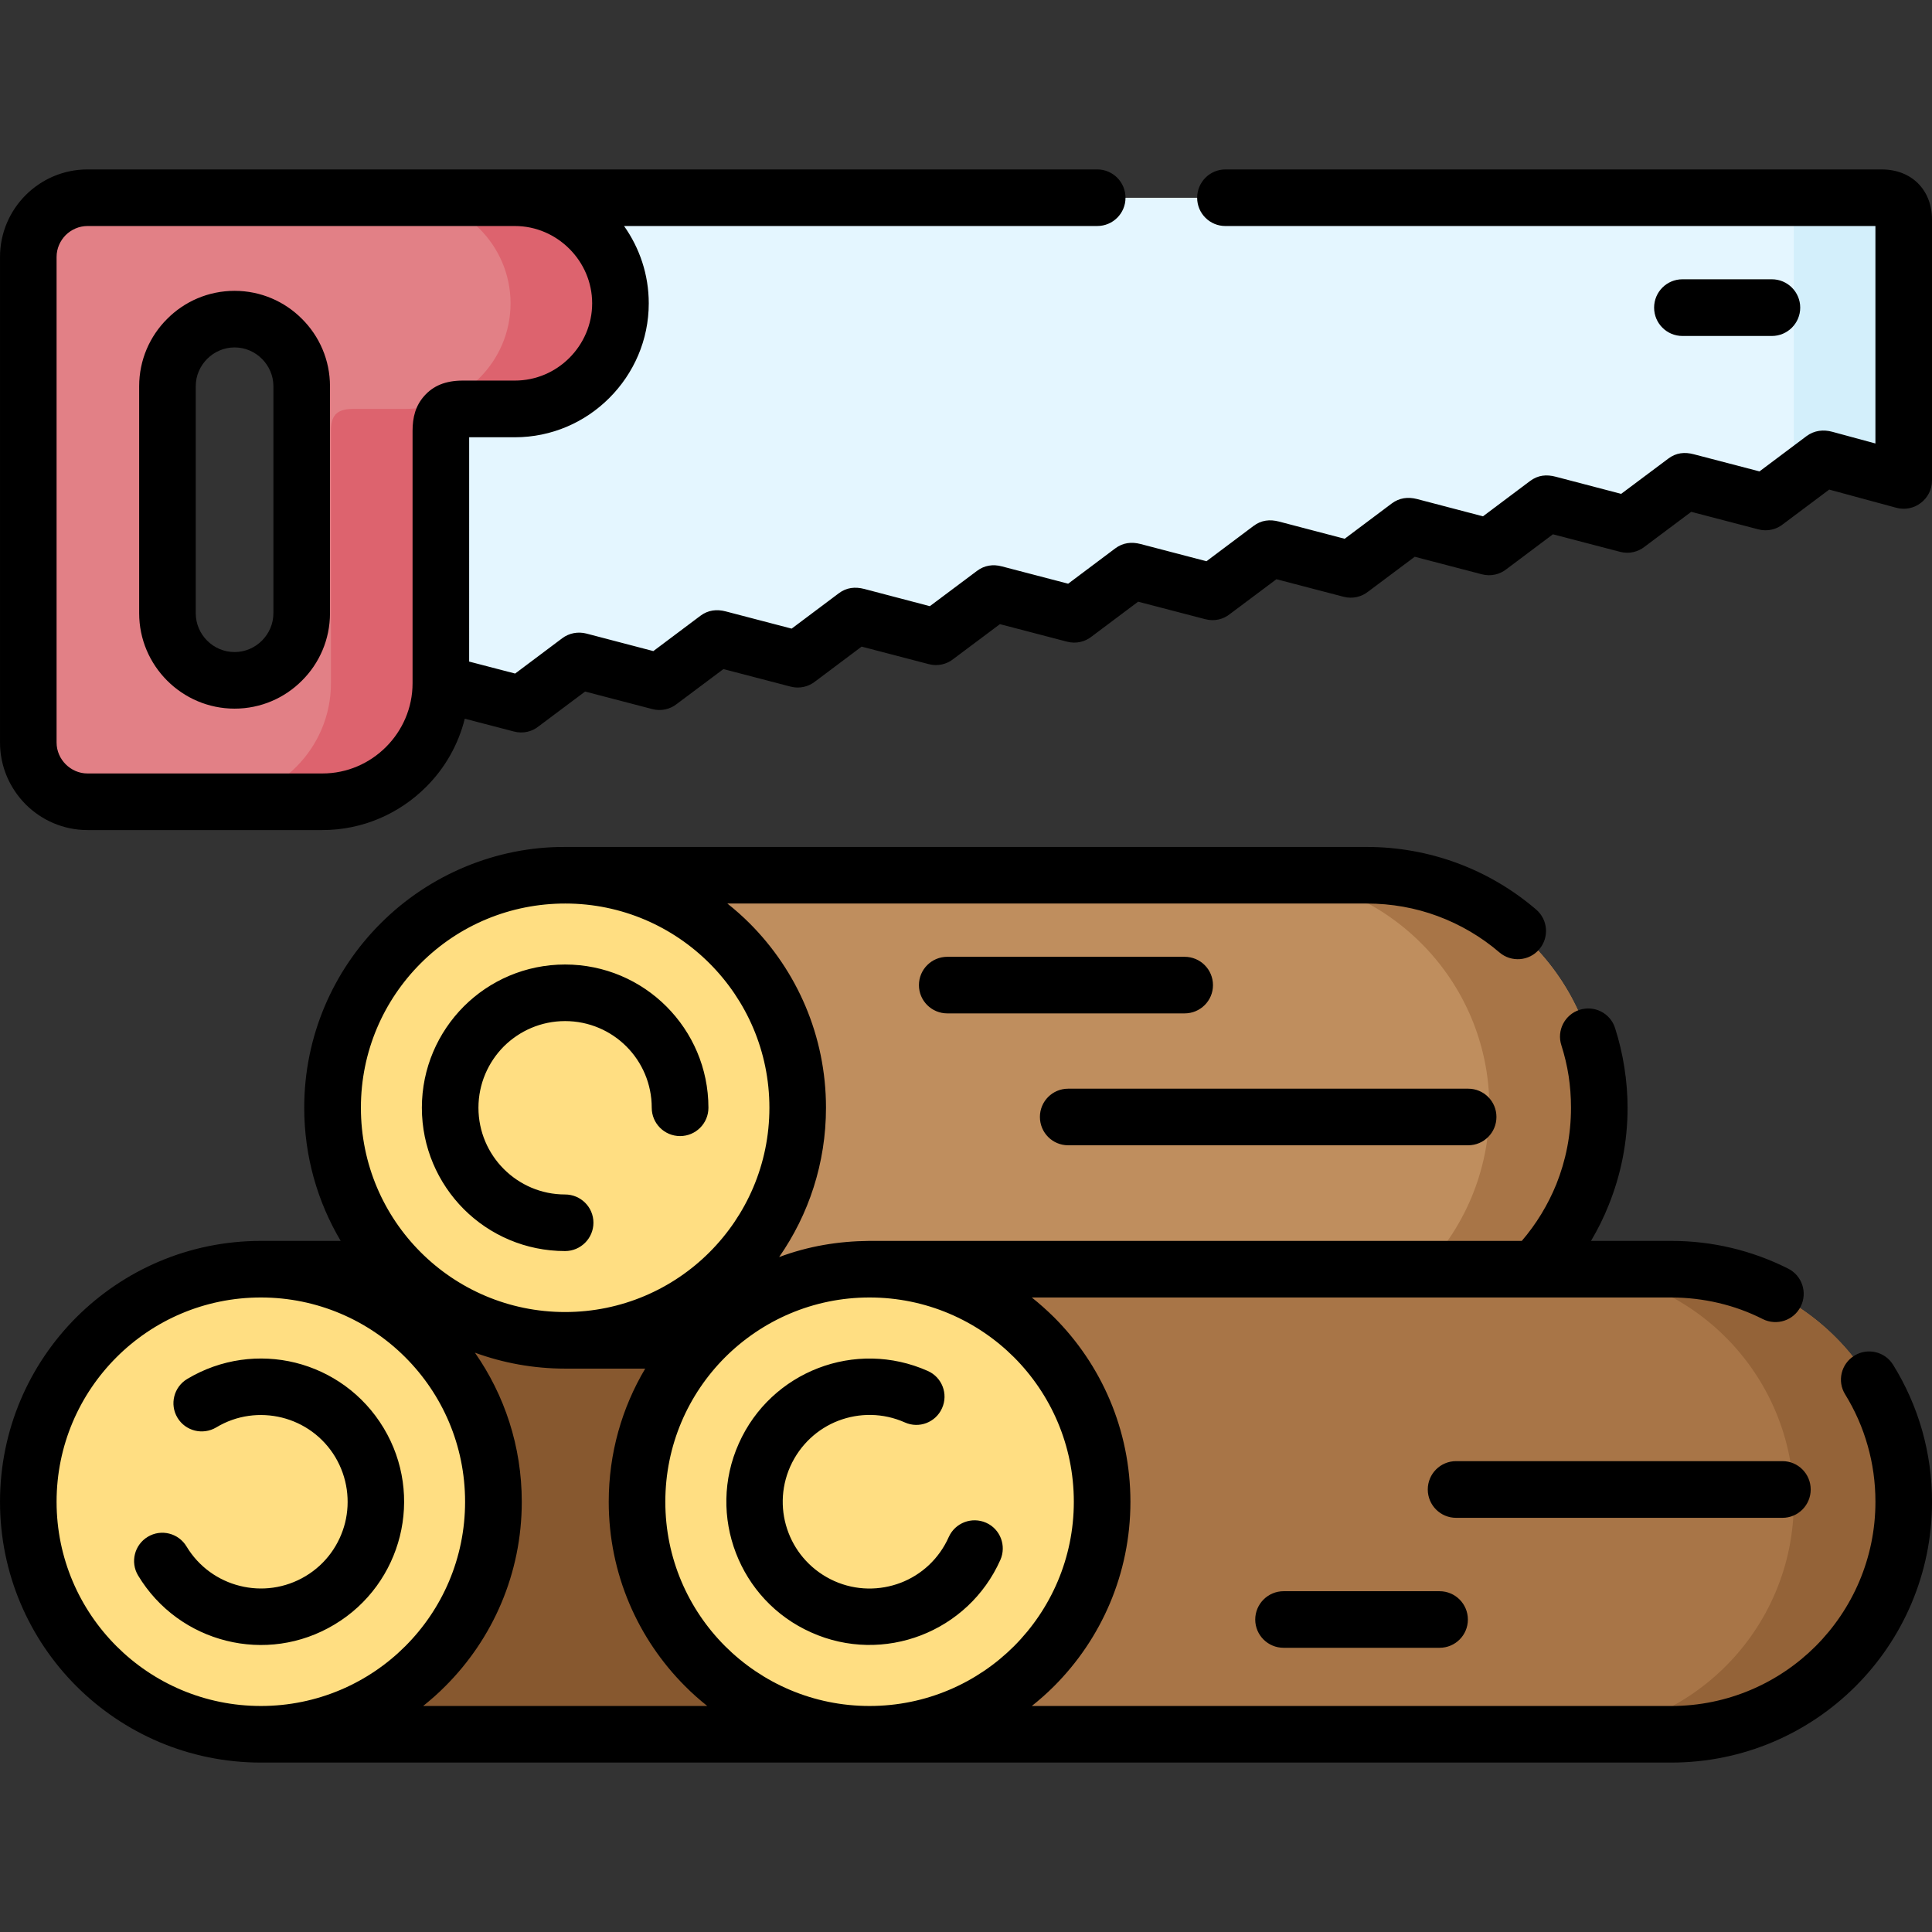 <svg id="Capa_1" enable-background="new 0 0 512 512" height="512" viewBox="0 0 512 512" width="512" xmlns="http://www.w3.org/2000/svg"><rect x="0" y="0" width="512" height="512" fill="#333333" stroke="none"/><g><g clip-rule="evenodd" fill-rule="evenodd"><path d="m504.517 127.334v-69.11c0-3.769-1.984-5.81-5.839-5.81h-381.86l-8.476 68.345 8.476 60.321 21.288 5.557 15.364-11.509 21.261 5.556 15.392-11.509 21.261 5.556 15.363-11.508 21.289 5.556 15.363-11.509 21.261 5.556 15.364-11.509 21.288 5.557 15.364-11.511 21.26 5.558 15.364-11.51 21.288 5.556 15.364-11.508 21.288 5.555 15.364-11.508 21.261 5.556 15.363-11.509z" fill="#e4f6ff"/><path d="m504.517 127.334v-69.11c0-3.769-1.984-5.81-5.839-5.81h-29.112c3.855 0 5.812 2.466 5.812 6.973v68.033l7.851-5.868z" fill="#d3effb"/><path d="m122.656 108.37c-4.62 0-5.839 2.098-5.839 5.811v66.898c0 17.264-14.116 31.38-31.38 31.38-25.966 0-36.256 0-62.25 0-8.617 0-15.676-7.059-15.676-15.676v-128.694c0-8.617 7.059-15.676 15.676-15.676h113.246c15.392 0 27.979 12.586 27.979 27.979s-12.587 27.979-27.979 27.979h-13.777zm-78.264-6.01v60.152c0 9.779 7.993 17.773 17.773 17.773 9.779 0 17.772-7.994 17.772-17.773v-60.152c0-9.779-7.993-17.773-17.772-17.773-9.78 0-17.773 7.994-17.773 17.773z" fill="#e28086"/><path d="m122.656 108.37c-4.62 0-5.839 2.098-5.839 5.811v66.898c0 17.264-14.116 31.38-31.38 31.38h-29.112c17.263 0 31.38-14.116 31.38-31.38v-66.898c0-3.713 1.219-5.811 5.812-5.811h13.805c15.392 0 27.979-12.586 27.979-27.979s-12.587-27.979-27.979-27.979h29.112c15.392 0 27.979 12.586 27.979 27.979s-12.587 27.979-27.979 27.979z" fill="#dd636e"/><path d="m69.138 336.335h161.294v123.281h-161.294z" fill="#87582f"/><path d="m69.138 459.616c33.932 0 61.626-27.696 61.626-61.627 0-33.96-27.694-61.654-61.626-61.654-33.959 0-61.626 27.694-61.626 61.654 0 33.931 27.667 61.627 61.626 61.627z" fill="#ffde82"/><path d="m149.756 231.934h212.432c34.045 0 61.654 27.609 61.654 61.626 0 34.045-27.609 61.654-61.654 61.654h-212.432z" fill="#bf8e5e"/><path d="m333.075 231.934h29.112c34.045 0 61.654 27.609 61.654 61.626 0 34.045-27.609 61.654-61.654 61.654h-29.112c34.046 0 61.626-27.609 61.626-61.654 0-34.017-27.58-61.626-61.626-61.626z" fill="#a87547"/><path d="m230.432 336.335h212.46c34.016 0 61.625 27.61 61.625 61.654 0 34.016-27.609 61.627-61.625 61.627h-212.46z" fill="#a87547"/><path d="m413.75 336.335h29.142c34.016 0 61.625 27.61 61.625 61.654 0 34.016-27.609 61.627-61.625 61.627h-29.142c34.046 0 61.627-27.611 61.627-61.627 0-34.044-27.581-61.654-61.627-61.654z" fill="#946338"/><g fill="#ffde82"><path d="m230.432 459.616c33.959 0 61.654-27.696 61.654-61.627 0-33.96-27.695-61.654-61.654-61.654-33.932 0-61.626 27.694-61.626 61.654 0 33.931 27.694 61.627 61.626 61.627z"/><path d="m149.756 355.214c33.96 0 61.627-27.694 61.627-61.654 0-33.931-27.667-61.626-61.627-61.626-33.931 0-61.626 27.695-61.626 61.626 0 33.96 27.695 61.654 61.626 61.654z"/></g></g><path d="m124.329 175.325 12.189 3.175 12.473-9.355c1.842-1.389 4.195-1.814 6.406-1.247l17.745 4.648 12.473-9.355c2.041-1.53 4.337-1.785 6.718-1.162l17.462 4.564 12.473-9.354c2.069-1.56 4.337-1.786 6.774-1.162l17.377 4.564 12.501-9.355c1.956-1.474 4.252-1.813 6.576-1.19l17.575 4.592 12.474-9.355c2.041-1.531 4.337-1.786 6.718-1.162l17.462 4.564 12.472-9.355c2.07-1.559 4.338-1.786 6.747-1.162l17.404 4.563 12.474-9.354c2.013-1.502 4.28-1.785 6.661-1.19l17.519 4.593 12.473-9.354c2.126-1.588 4.365-1.786 6.831-1.134l17.32 4.535 12.501-9.354c2.069-1.56 4.337-1.786 6.775-1.134l17.376 4.535 12.473-9.354c2.069-1.531 4.478-1.786 6.859-1.135l11.396 3.09v-57.629h-172.265c-4.139 0-7.483-3.345-7.483-7.483s3.345-7.512 7.483-7.512h173.936c7.908 0 13.322 5.414 13.322 13.322v69.11c0 4.875-4.677 8.532-9.468 7.229l-17.773-4.819-12.188 9.128c-1.786 1.445-4.195 2.041-6.576 1.417l-17.802-4.649-12.274 9.184c-1.786 1.447-4.195 2.042-6.577 1.418l-17.802-4.649-12.245 9.186c-1.786 1.445-4.195 2.041-6.576 1.417l-17.802-4.648-12.275 9.184c-1.786 1.446-4.195 2.041-6.576 1.418l-17.802-4.65-12.273 9.185c-1.758 1.445-4.167 2.041-6.549 1.417l-17.829-4.648-12.247 9.184c-1.786 1.445-4.195 2.041-6.576 1.417l-17.802-4.649-12.274 9.185c-1.785 1.446-4.195 2.041-6.576 1.417l-17.802-4.648-12.246 9.185c-1.786 1.445-4.195 2.041-6.576 1.417l-17.802-4.648-12.275 9.184c-1.786 1.446-4.195 2.041-6.576 1.418l-17.803-4.648-12.273 9.184c-1.758 1.445-4.167 2.041-6.548 1.418l-13.068-3.402c-1.729 6.945-5.329 13.182-10.262 18.085-7.029 7.03-16.753 11.425-27.468 11.425h-62.25c-6.378 0-12.189-2.609-16.385-6.804-4.196-4.229-6.803-10.012-6.803-16.39v-128.694c0-6.379 2.607-12.189 6.803-16.385s10.007-6.803 16.385-6.803h93.63 19.616 154.348c4.139 0 7.485 3.373 7.485 7.512s-3.347 7.483-7.485 7.483h-125.406c4.11 5.812 6.548 12.87 6.548 20.495 0 9.751-3.997 18.624-10.433 25.059-6.406 6.435-15.278 10.432-25.058 10.432h-12.104zm321.539-86.288c-4.167 0-7.513-3.373-7.513-7.512s3.346-7.512 7.513-7.512h23.697c4.139 0 7.512 3.373 7.512 7.512s-3.373 7.512-7.512 7.512zm-194.828 179.521c-4.139 0-7.512-3.345-7.512-7.483 0-4.167 3.373-7.512 7.512-7.512h62.901c4.139 0 7.512 3.345 7.512 7.512 0 4.139-3.373 7.483-7.512 7.483zm134.846 133.683c-4.167 0-7.512-3.373-7.512-7.512s3.345-7.512 7.512-7.512h86.486c4.139 0 7.483 3.373 7.483 7.512s-3.345 7.512-7.483 7.512zm-45.724 34.442c-4.139 0-7.512-3.345-7.512-7.483s3.373-7.512 7.512-7.512h41.33c4.167 0 7.512 3.373 7.512 7.512s-3.345 7.483-7.512 7.483zm-57.091-133.173c-4.139 0-7.483-3.345-7.483-7.512 0-4.139 3.345-7.484 7.483-7.484h106.018c4.139 0 7.483 3.346 7.483 7.484 0 4.167-3.345 7.512-7.483 7.512zm-112.083 59.187h-21.232c-8.391 0-16.441-1.503-23.897-4.224 7.824 11.198 12.417 24.804 12.417 39.516 0 19.077-7.739 36.368-20.269 48.87-1.843 1.871-3.827 3.601-5.868 5.244h75.29c-2.041-1.643-4.025-3.373-5.868-5.244-12.501-12.502-20.24-29.793-20.24-48.87 0-12.897 3.516-24.944 9.667-35.292zm-21.176-138.247h212.375c8.392 0 16.441 1.503 23.925 4.252 7.739 2.863 14.825 7.059 20.977 12.331 3.147 2.693 3.515 7.398.822 10.545-2.665 3.146-7.398 3.515-10.545.822-4.79-4.11-10.347-7.398-16.413-9.639-5.81-2.154-12.132-3.316-18.766-3.316h-169.428c2.069 1.645 4.024 3.374 5.895 5.244 12.501 12.501 20.24 29.793 20.24 48.87 0 14.713-4.593 28.347-12.416 39.572 7.88-2.92 15.591-4.195 23.953-4.28h172.859c3.826-4.45 6.916-9.525 9.155-15.023 2.495-6.236 3.884-13.067 3.884-20.268 0-2.976-.227-5.783-.624-8.391-.425-2.778-1.077-5.499-1.927-8.164-1.276-3.912.906-8.136 4.818-9.383 3.94-1.275 8.164.879 9.411 4.819 1.077 3.345 1.899 6.831 2.466 10.432.567 3.6.851 7.171.851 10.687 0 9.1-1.786 17.83-5.018 25.824-1.304 3.288-2.891 6.463-4.677 9.468h21.261c5.442 0 10.771.624 15.902 1.843 5.272 1.247 10.347 3.117 15.08 5.499 3.714 1.87 5.188 6.378 3.316 10.062-1.842 3.686-6.35 5.159-10.034 3.317-3.685-1.871-7.625-3.317-11.764-4.281-3.997-.936-8.192-1.445-12.501-1.445h-169.455c2.069 1.645 4.025 3.401 5.897 5.244 12.5 12.501 20.24 29.793 20.24 48.898 0 19.077-7.74 36.368-20.24 48.87-1.871 1.871-3.827 3.601-5.897 5.244h169.458c14.939 0 28.46-6.065 38.268-15.847 9.779-9.808 15.846-23.329 15.846-38.268 0-5.188-.709-10.147-2.041-14.825-1.36-4.875-3.401-9.439-5.98-13.635-2.184-3.486-1.078-8.107 2.438-10.263 3.486-2.182 8.107-1.076 10.262 2.41 3.345 5.387 5.952 11.255 7.71 17.435 1.701 6.037 2.607 12.358 2.607 18.878 0 19.077-7.738 36.368-20.239 48.87-12.501 12.501-29.792 20.239-48.869 20.239h-373.756c-19.106 0-36.368-7.738-48.898-20.239-12.502-12.501-20.24-29.792-20.24-48.869 0-19.105 7.738-36.397 20.24-48.898 12.529-12.501 29.792-20.239 48.898-20.239h21.146c-6.123-10.318-9.666-22.394-9.666-35.292 0-19.077 7.738-36.369 20.269-48.87 12.869-12.898 30.642-20.353 48.925-20.24zm-113.216 193.071c-2.126-3.544-.964-8.136 2.58-10.262 3.543-2.126 8.135-.964 10.261 2.579 3.26 5.414 8.42 9.015 14.117 10.432 5.726 1.445 11.99.681 17.433-2.579s9.015-8.419 10.461-14.116c1.417-5.727.652-11.991-2.608-17.462-3.26-5.414-8.419-9.015-14.116-10.432-5.727-1.417-11.991-.681-17.434 2.608-3.544 2.098-8.136.963-10.262-2.58s-.964-8.135 2.579-10.262c8.986-5.386 19.276-6.634 28.688-4.31 9.439 2.354 17.972 8.307 23.387 17.321 5.386 8.957 6.633 19.275 4.28 28.686-2.354 9.411-8.306 17.972-17.292 23.357-8.986 5.414-19.276 6.661-28.687 4.309-9.441-2.351-17.973-8.304-23.387-17.289zm209.285-54.2c3.77 1.673 5.471 6.095 3.77 9.865-1.672 3.77-6.094 5.471-9.864 3.77-5.812-2.579-12.105-2.551-17.604-.453-5.471 2.098-10.148 6.321-12.756 12.132-2.58 5.811-2.58 12.104-.454 17.604 2.098 5.471 6.321 10.148 12.133 12.756 5.782 2.58 12.104 2.551 17.604.453 5.471-2.098 10.148-6.32 12.727-12.132 1.701-3.771 6.123-5.442 9.893-3.771 3.771 1.673 5.443 6.095 3.771 9.865-4.252 9.553-11.99 16.497-21.062 19.984-9.071 3.486-19.475 3.516-29.027-.766-9.581-4.252-16.498-11.99-19.984-21.061-3.487-9.071-3.516-19.474.765-29.026 4.253-9.553 11.991-16.498 21.062-19.985 9.069-3.487 19.472-3.487 29.026.765zm-58.14-69.761c0 4.168-3.373 7.513-7.512 7.513s-7.512-3.345-7.512-7.513c0-6.321-2.552-12.076-6.719-16.243-4.139-4.139-9.893-6.718-16.243-6.718s-12.075 2.579-16.242 6.718c-4.139 4.167-6.719 9.922-6.719 16.243 0 6.35 2.58 12.104 6.719 16.243 4.167 4.167 9.893 6.746 16.242 6.746 4.139 0 7.512 3.345 7.512 7.483 0 4.139-3.373 7.512-7.512 7.512-10.488 0-19.984-4.252-26.844-11.111-6.86-6.889-11.112-16.385-11.112-26.873 0-10.46 4.252-19.956 11.112-26.845 6.859-6.859 16.355-11.111 26.844-11.111 10.488 0 19.985 4.252 26.845 11.111 6.889 6.888 11.141 16.385 11.141 26.845zm-37.985 54.142c14.939 0 28.489-6.066 38.268-15.846 9.808-9.809 15.875-23.329 15.875-38.297 0-14.939-6.067-28.46-15.875-38.269-9.779-9.779-23.301-15.846-38.212-15.846-14.456 0-28.119 5.642-38.324 15.846-9.808 9.809-15.846 23.33-15.846 38.269 0 14.968 6.038 28.488 15.846 38.297 9.78 9.78 23.329 15.846 38.268 15.846zm80.676 104.401c14.967 0 28.488-6.065 38.296-15.847 9.78-9.808 15.847-23.329 15.847-38.268 0-14.967-6.066-28.488-15.847-38.297-9.808-9.779-23.329-15.846-38.296-15.846-14.939 0-28.46 6.066-38.268 15.846-9.808 9.809-15.846 23.33-15.846 38.297 0 14.938 6.038 28.46 15.846 38.268 9.808 9.782 23.328 15.847 38.268 15.847zm-161.294 0c14.938 0 28.489-6.065 38.269-15.847 9.808-9.808 15.846-23.329 15.846-38.268 0-14.967-6.038-28.488-15.846-38.297-9.779-9.779-23.33-15.846-38.269-15.846s-28.488 6.066-38.268 15.846c-9.809 9.809-15.875 23.33-15.875 38.297 0 14.938 6.066 28.46 15.875 38.268 9.779 9.782 23.329 15.847 38.268 15.847zm43.286-347.164c2.353-2.664 5.584-4.082 10.233-4.082h13.777c5.641 0 10.743-2.295 14.456-6.009 3.714-3.714 6.038-8.845 6.038-14.457 0-5.641-2.324-10.744-6.038-14.457-3.713-3.714-8.815-6.038-14.456-6.038h-19.616-93.63c-2.239 0-4.28.936-5.783 2.409-1.474 1.502-2.409 3.543-2.409 5.783v128.694c0 2.239.936 4.28 2.409 5.755 1.503 1.502 3.544 2.438 5.783 2.438h62.25c6.576 0 12.529-2.693 16.866-7.03s7.03-10.317 7.03-16.866v-66.898c0-3.6.794-6.661 3.09-9.242zm-60.549-2.579v60.152c0 5.641 4.62 10.289 10.29 10.289 2.834 0 5.386-1.162 7.257-3.032 1.87-1.871 3.032-4.45 3.032-7.257v-60.152c0-2.835-1.162-5.386-3.032-7.257-1.871-1.871-4.423-3.033-7.257-3.033-2.807 0-5.386 1.162-7.257 3.033-1.871 1.872-3.033 4.422-3.033 7.257zm-14.996 60.153v-60.153c0-6.974 2.835-13.294 7.427-17.858 4.564-4.592 10.886-7.427 17.859-7.427s13.294 2.835 17.858 7.427c4.592 4.564 7.427 10.885 7.427 17.858v60.152c0 6.973-2.835 13.295-7.427 17.858-4.564 4.592-10.886 7.427-17.858 7.427-13.919.001-25.286-11.366-25.286-25.284z"/></g></svg>